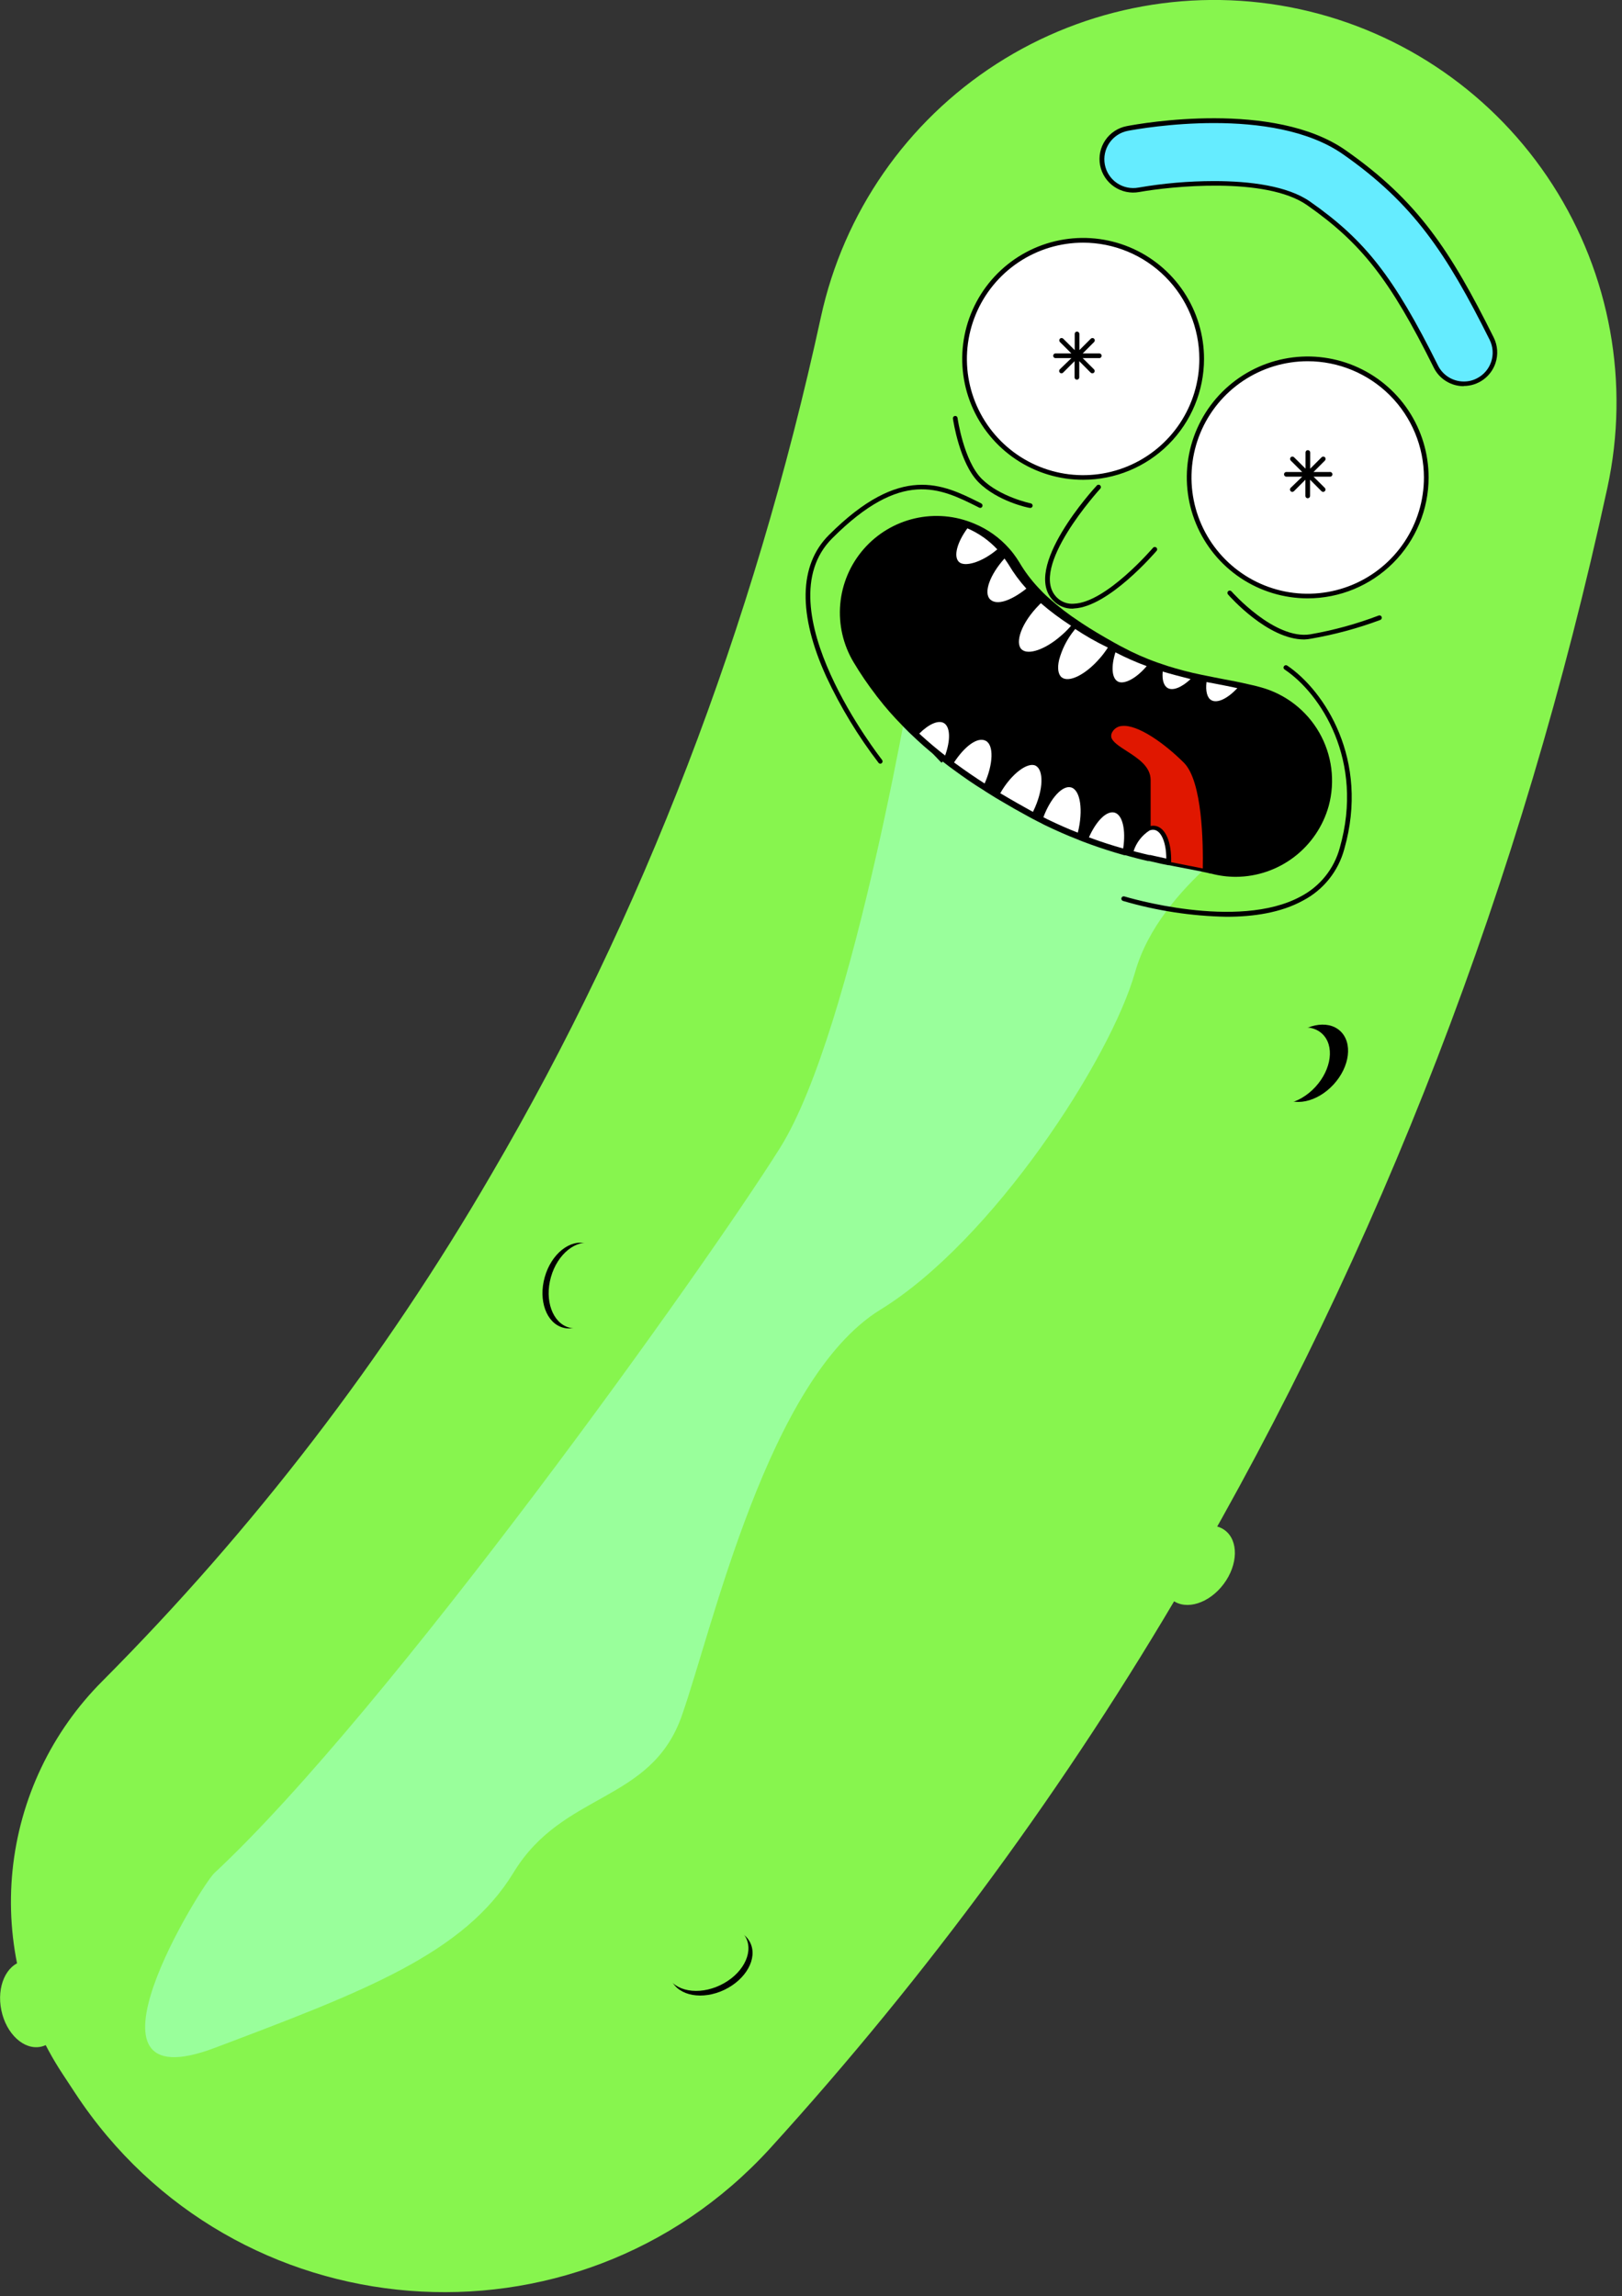 <svg width="260" height="368" viewBox="0 0 260 368" fill="none" xmlns="http://www.w3.org/2000/svg">
<rect x="0" y="0" width="260" height="368" fill="#333333" stroke="none"/>
<g clip-path="url(#clip0_92_544)">
<path d="M10.04 332.38C3.681 322.751 0.844 311.22 2.01 299.739C3.177 288.259 8.274 277.534 16.44 269.38C40.614 245.102 61.562 217.815 78.77 188.19C103.02 146.78 120.77 100.55 131.59 50.8C135.222 34.083 145.346 19.494 159.735 10.242C174.124 0.99 191.599 -2.167 208.315 1.465C225.032 5.097 239.621 15.221 248.873 29.61C258.125 43.999 261.282 61.473 257.65 78.19C243.97 141.28 221.23 200.19 190.08 253.43C171.1 285.997 148.743 316.475 123.38 344.36C92.27 378.36 37.43 373.99 12.08 335.48L10.04 332.38Z" fill="#87F54E"/>
<path d="M173.619 76.51C184.113 76.51 192.619 68.003 192.619 57.51C192.619 47.017 184.113 38.51 173.619 38.51C163.126 38.51 154.619 47.017 154.619 57.51C154.619 68.003 163.126 76.51 173.619 76.51Z" fill="white"/>
<path d="M173.62 76.89C169.787 76.89 166.039 75.753 162.852 73.623C159.665 71.493 157.181 68.466 155.714 64.924C154.248 61.382 153.865 57.485 154.613 53.725C155.362 49.966 157.209 46.513 159.92 43.803C162.631 41.093 166.086 39.248 169.846 38.501C173.606 37.754 177.503 38.14 181.044 39.608C184.585 41.076 187.611 43.562 189.739 46.75C191.867 49.939 193.002 53.687 193 57.52C192.995 62.657 190.951 67.582 187.318 71.214C183.684 74.846 178.758 76.887 173.62 76.89ZM173.62 38.89C169.936 38.89 166.334 39.983 163.27 42.03C160.206 44.077 157.818 46.986 156.408 50.391C154.998 53.795 154.629 57.541 155.348 61.154C156.067 64.768 157.841 68.088 160.447 70.693C163.052 73.299 166.372 75.073 169.986 75.792C173.6 76.511 177.345 76.142 180.75 74.732C184.154 73.322 187.063 70.934 189.111 67.87C191.158 64.806 192.25 61.205 192.25 57.52C192.245 52.581 190.28 47.845 186.788 44.352C183.295 40.86 178.56 38.895 173.62 38.89Z" fill="black"/>
<path d="M209.619 95.51C220.113 95.51 228.619 87.003 228.619 76.51C228.619 66.017 220.113 57.51 209.619 57.51C199.126 57.51 190.619 66.017 190.619 76.51C190.619 87.003 199.126 95.51 209.619 95.51Z" fill="white"/>
<path d="M209.62 95.89C205.787 95.89 202.039 94.753 198.852 92.623C195.665 90.493 193.181 87.466 191.714 83.924C190.248 80.382 189.865 76.485 190.613 72.725C191.362 68.966 193.209 65.513 195.92 62.803C198.631 60.093 202.086 58.248 205.846 57.501C209.606 56.754 213.503 57.14 217.044 58.608C220.585 60.076 223.611 62.562 225.739 65.75C227.867 68.939 229.002 72.686 229 76.52C228.995 81.657 226.951 86.582 223.318 90.214C219.684 93.846 214.758 95.887 209.62 95.89ZM209.62 57.89C205.936 57.89 202.334 58.983 199.27 61.03C196.206 63.077 193.818 65.986 192.408 69.391C190.998 72.795 190.629 76.541 191.348 80.154C192.067 83.768 193.841 87.088 196.447 89.693C199.052 92.299 202.372 94.073 205.986 94.792C209.6 95.511 213.345 95.142 216.75 93.732C220.154 92.322 223.063 89.934 225.111 86.87C227.158 83.806 228.25 80.205 228.25 76.52C228.245 71.581 226.28 66.845 222.788 63.352C219.295 59.86 214.56 57.895 209.62 57.89Z" fill="black"/>
<path d="M34.34 300.19C32.28 302.12 10.44 337.25 34.42 328.19C58.4 319.13 74.42 313.08 82.34 300.06C90.26 287.04 104.34 289 109.28 274.99C114.22 260.98 123.15 220.93 141.12 209.89C159.09 198.85 178 169.78 181.96 155.77C185.92 141.76 202.89 131.77 202.89 131.77L146.82 104.92C146.82 104.92 136.98 164.92 125.03 183.97C113.08 203.02 62.27 274.19 34.34 300.19Z" fill="#99FF9B"/>
<path d="M234.63 61.52C233.699 61.521 232.787 61.262 231.995 60.773C231.204 60.283 230.565 59.583 230.15 58.75C223.07 44.6 218.5 38.75 209.75 32.61C203 27.89 187.47 29.49 182.56 30.43C181.907 30.572 181.233 30.583 180.576 30.46C179.92 30.337 179.295 30.085 178.738 29.716C178.18 29.348 177.703 28.872 177.333 28.317C176.962 27.761 176.707 27.136 176.582 26.48C176.457 25.824 176.465 25.15 176.605 24.497C176.745 23.844 177.015 23.226 177.397 22.678C177.78 22.131 178.269 21.666 178.834 21.311C179.4 20.956 180.031 20.718 180.69 20.61C183.05 20.16 204.09 16.44 215.49 24.42C226.89 32.4 232.14 40.42 239.09 54.28C239.471 55.042 239.652 55.888 239.615 56.739C239.577 57.59 239.323 58.417 238.877 59.143C238.43 59.868 237.805 60.467 237.062 60.883C236.319 61.299 235.482 61.518 234.63 61.52Z" fill="#65ECFF"/>
<path d="M234.621 61.89C233.619 61.889 232.637 61.608 231.787 61.078C230.936 60.548 230.252 59.79 229.811 58.89C222.811 44.8 218.221 38.97 209.541 32.89C202.901 28.24 187.541 29.89 182.631 30.77C181.23 31.031 179.782 30.727 178.604 29.926C177.426 29.124 176.612 27.889 176.341 26.49C176.209 25.797 176.215 25.084 176.359 24.393C176.503 23.702 176.781 23.046 177.179 22.463C177.576 21.879 178.085 21.38 178.675 20.994C179.266 20.607 179.927 20.341 180.621 20.21C182.991 19.75 204.181 16.02 215.701 24.08C227.221 32.14 232.451 40.08 239.431 54.08C239.747 54.712 239.935 55.401 239.985 56.106C240.034 56.811 239.945 57.519 239.721 58.19C239.363 59.257 238.679 60.185 237.766 60.844C236.853 61.502 235.756 61.858 234.631 61.86L234.621 61.89ZM194.621 29.02C200.291 29.02 206.381 29.77 210.001 32.31C218.801 38.47 223.401 44.31 230.511 58.59C230.895 59.358 231.487 60.003 232.218 60.454C232.949 60.904 233.792 61.142 234.651 61.14C235.367 61.143 236.073 60.975 236.711 60.65C237.254 60.379 237.738 60.004 238.136 59.545C238.534 59.087 238.838 58.555 239.03 57.979C239.223 57.403 239.3 56.795 239.257 56.19C239.214 55.584 239.052 54.993 238.781 54.45C231.861 40.61 226.581 32.63 215.291 24.73C204.001 16.83 183.121 20.53 180.781 20.97C179.577 21.203 178.514 21.902 177.825 22.916C177.135 23.93 176.875 25.175 177.101 26.38C177.331 27.585 178.03 28.649 179.044 29.339C180.059 30.029 181.305 30.288 182.511 30.06C186.487 29.373 190.515 29.026 194.551 29.02H194.621Z" fill="black"/>
<path d="M212.55 128.97C211.684 132.142 209.799 134.942 207.187 136.938C204.574 138.935 201.378 140.018 198.09 140.02C196.766 140.018 195.448 139.843 194.17 139.5L193.17 139.27C192.38 139.1 191.39 138.91 190.36 138.71L188.29 138.31L187.29 138.11C186.576 137.97 185.836 137.81 185.07 137.63L184.07 137.4C183.42 137.25 182.74 137.09 182.07 136.91L181.26 136.69H181.16L180.31 136.46C178.6 135.98 176.79 135.46 174.91 134.73L174.04 134.41L173.86 134.34C173.57 134.23 173.27 134.12 172.97 133.99C171.23 133.323 169.436 132.537 167.59 131.63L166.74 131.2L166.48 131.07L165.7 130.66L164.9 130.23C163.39 129.41 161.95 128.58 160.57 127.76L159.8 127.3L158.71 126.63L157.95 126.14C156.22 125.05 154.6 123.94 153.07 122.82L152.38 122.31L151.63 121.73C150.096 120.563 148.663 119.363 147.33 118.13L146.78 117.62C146.31 117.17 145.84 116.72 145.39 116.27L144.87 115.73C143.514 114.351 142.238 112.896 141.05 111.37C140.94 111.23 140.83 111.09 140.74 110.95C139.464 109.299 138.289 107.572 137.22 105.78C135.559 103.062 134.806 99.885 135.072 96.711C135.337 93.537 136.606 90.529 138.694 88.124C140.783 85.719 143.583 84.041 146.689 83.334C149.795 82.627 153.045 82.927 155.97 84.19C158.054 85.057 159.909 86.396 161.39 88.1C161.629 88.36 161.853 88.634 162.06 88.92C162.392 89.352 162.699 89.802 162.98 90.27C163.855 91.747 164.888 93.125 166.06 94.38C166.59 94.96 167.19 95.54 167.85 96.14C169.381 97.51 171.012 98.763 172.73 99.89L173.21 100.21C174.71 101.21 176.42 102.21 178.38 103.32L179.3 103.82L179.58 103.97C181.459 104.983 183.415 105.845 185.43 106.55C185.98 106.75 186.52 106.93 187.05 107.1C188.97 107.7 190.82 108.15 192.6 108.53L194.09 108.83L196.04 109.21C197.42 109.47 198.74 109.73 200.04 110.03C200.73 110.17 201.4 110.34 202.04 110.52C203.942 111.04 205.724 111.929 207.282 113.138C208.84 114.347 210.145 115.852 211.121 117.565C212.097 119.279 212.726 121.169 212.971 123.125C213.216 125.082 213.073 127.069 212.55 128.97Z" fill="black"/>
<path d="M198.13 140.52C196.779 140.521 195.435 140.346 194.13 140H194.02C193.77 139.93 193.45 139.85 193.09 139.78C192.37 139.62 191.49 139.45 190.56 139.27L190.29 139.22L189.05 138.98L188.22 138.82L187.38 138.65H187.22C186.51 138.51 185.76 138.35 184.99 138.16L184.18 137.98H183.99C183.33 137.83 182.65 137.67 181.99 137.49L181.17 137.27L180.41 137.06H180.23C178.37 136.54 176.55 135.95 174.79 135.32L173.99 135.02L173.58 134.87C173.33 134.77 173.08 134.68 172.82 134.56C171.13 133.91 169.35 133.13 167.42 132.2L166.77 131.86L166.57 131.76L166.43 131.69L166.33 131.64C166.04 131.5 165.78 131.36 165.52 131.22L165.22 131.06L164.71 130.78C163.35 130.05 161.93 129.24 160.37 128.31L159.76 127.95L159.59 127.85L158.5 127.17C158.23 127.01 157.98 126.84 157.72 126.67C156.09 125.67 154.43 124.52 152.83 123.34L152.37 123L152.13 122.83L151.37 122.24C149.86 121.08 148.37 119.86 147.04 118.62L146.49 118.1C145.97 117.61 145.49 117.17 145.09 116.74C144.9 116.56 144.73 116.37 144.56 116.19C143.187 114.804 141.901 113.335 140.71 111.79C140.588 111.647 140.474 111.496 140.37 111.34C139.091 109.681 137.912 107.948 136.84 106.15C135.155 103.345 134.402 100.079 134.688 96.82C134.974 93.561 136.285 90.476 138.433 88.008C140.58 85.54 143.454 83.815 146.642 83.08C149.83 82.346 153.169 82.64 156.18 83.92C158.328 84.807 160.243 86.176 161.78 87.92C162.02 88.18 162.25 88.47 162.48 88.77C162.818 89.216 163.132 89.68 163.42 90.16C164.271 91.599 165.277 92.94 166.42 94.16C166.9 94.68 167.42 95.23 168.18 95.89C169.69 97.244 171.301 98.481 173 99.59L173.47 99.91C174.99 100.91 176.67 101.91 178.62 103L179.53 103.5L179.82 103.65C181.674 104.649 183.603 105.501 185.59 106.2L187.19 106.74C188.87 107.26 190.62 107.74 192.7 108.16L194.64 108.55L196.12 108.84C197.4 109.08 198.78 109.34 200.12 109.66C200.81 109.8 201.49 109.97 202.12 110.15C206.074 111.238 209.438 113.847 211.475 117.407C213.512 120.967 214.056 125.189 212.99 129.15C212.085 132.403 210.145 135.272 207.464 137.324C204.783 139.376 201.506 140.498 198.13 140.52ZM194.34 139.01C196.174 139.51 198.089 139.644 199.976 139.403C201.862 139.162 203.682 138.552 205.332 137.608C206.983 136.663 208.431 135.403 209.594 133.898C210.757 132.394 211.611 130.675 212.11 128.84C213.118 125.13 212.613 121.171 210.707 117.832C208.8 114.494 205.647 112.047 201.94 111.03C201.28 110.85 200.62 110.68 199.94 110.55C198.58 110.23 197.22 109.97 195.94 109.73L194.44 109.44L192.49 109.05C190.38 108.6 188.6 108.14 186.89 107.6C186.35 107.43 185.81 107.25 185.25 107.05C183.211 106.336 181.232 105.463 179.33 104.44L179.05 104.29L178.14 103.79C176.14 102.68 174.46 101.66 172.93 100.66L172.44 100.33C170.704 99.191 169.056 97.924 167.51 96.54C166.76 95.86 166.18 95.29 165.68 94.74C164.485 93.46 163.433 92.055 162.54 90.55C162.27 90.101 161.977 89.667 161.66 89.25C161.459 88.977 161.242 88.717 161.01 88.47C159.579 86.819 157.785 85.522 155.77 84.68C152.953 83.482 149.828 83.207 146.845 83.894C143.862 84.581 141.173 86.195 139.165 88.505C137.156 90.815 135.93 93.701 135.663 96.751C135.396 99.801 136.102 102.856 137.68 105.48C138.734 107.258 139.9 108.968 141.17 110.6C141.27 110.75 141.36 110.87 141.45 110.99C142.636 112.511 143.908 113.963 145.26 115.34L145.77 115.87C146.2 116.3 146.65 116.73 147.1 117.16L147.7 117.72C149.04 118.95 150.47 120.15 151.96 121.29L152.71 121.87L152.95 122.04L153.39 122.37C154.99 123.54 156.62 124.65 158.25 125.67C158.51 125.85 158.75 126.01 159 126.16L160.1 126.83L160.26 126.93L160.85 127.28C162.41 128.21 163.85 129.01 165.17 129.75L165.67 130.02L165.97 130.18L166.74 130.58L166.88 130.65L167.19 130.81L167.86 131.15C169.74 132.06 171.49 132.83 173.18 133.48L173.91 133.77L174.07 133.83H174.18V134.35L174.36 133.89L175.14 134.17C176.88 134.8 178.69 135.38 180.52 135.9L180.7 135.95L181.35 136.12V136.64L181.49 136.16L182.29 136.37C182.96 136.55 183.64 136.71 184.29 136.86H184.49L185.29 137.04C186.06 137.22 186.79 137.38 187.5 137.52H187.66L188.48 137.69L189.31 137.85L190.55 138.19H190.82C191.76 138.37 192.64 138.54 193.37 138.7C193.72 138.77 194.03 138.85 194.29 138.92L194.34 139.01Z" fill="black"/>
<path d="M176.121 56.64H173.551L175.381 54.81C175.451 54.74 175.491 54.644 175.491 54.545C175.491 54.446 175.451 54.35 175.381 54.28C175.311 54.21 175.215 54.17 175.116 54.17C175.016 54.17 174.921 54.21 174.851 54.28L173.021 56.11V53.52C173.021 53.419 172.981 53.322 172.91 53.251C172.838 53.18 172.742 53.14 172.641 53.14C172.591 53.14 172.542 53.15 172.497 53.169C172.451 53.188 172.41 53.216 172.376 53.252C172.341 53.287 172.314 53.329 172.296 53.375C172.278 53.421 172.269 53.471 172.271 53.52V56.11L170.431 54.28C170.396 54.245 170.355 54.216 170.31 54.197C170.264 54.178 170.215 54.168 170.166 54.168C170.116 54.168 170.068 54.178 170.022 54.197C169.976 54.216 169.935 54.245 169.901 54.28C169.834 54.352 169.797 54.447 169.797 54.545C169.797 54.643 169.834 54.738 169.901 54.81L171.741 56.64H169.141C169.052 56.654 168.971 56.7 168.913 56.769C168.854 56.838 168.822 56.925 168.822 57.015C168.822 57.105 168.854 57.192 168.913 57.261C168.971 57.33 169.052 57.375 169.141 57.39H171.741L169.881 59.19C169.83 59.243 169.797 59.311 169.784 59.383C169.771 59.455 169.779 59.53 169.808 59.598C169.836 59.665 169.884 59.723 169.945 59.765C170.006 59.806 170.077 59.828 170.151 59.83C170.248 59.828 170.341 59.789 170.411 59.72L172.251 57.88V60.48C172.251 60.578 172.29 60.672 172.359 60.742C172.429 60.811 172.523 60.85 172.621 60.85C172.72 60.85 172.815 60.811 172.886 60.742C172.957 60.673 172.998 60.579 173.001 60.48V57.88L174.831 59.72C174.903 59.79 175 59.83 175.101 59.83C175.198 59.828 175.291 59.789 175.361 59.72C175.396 59.685 175.424 59.644 175.444 59.599C175.463 59.553 175.473 59.504 175.473 59.455C175.473 59.406 175.463 59.357 175.444 59.311C175.424 59.266 175.396 59.224 175.361 59.19L173.551 57.39H176.141C176.195 57.399 176.251 57.396 176.304 57.381C176.357 57.366 176.406 57.34 176.448 57.304C176.49 57.269 176.524 57.224 176.547 57.174C176.57 57.124 176.582 57.07 176.582 57.015C176.582 56.96 176.57 56.905 176.547 56.855C176.524 56.805 176.49 56.761 176.448 56.725C176.406 56.69 176.357 56.663 176.304 56.649C176.251 56.634 176.195 56.631 176.141 56.64H176.121Z" fill="black"/>
<path d="M213.121 75.64H210.551L212.381 73.81C212.451 73.74 212.491 73.644 212.491 73.545C212.491 73.445 212.451 73.35 212.381 73.28C212.311 73.21 212.215 73.17 212.116 73.17C212.016 73.17 211.921 73.21 211.851 73.28L210.021 75.11V72.52C210.021 72.419 209.981 72.323 209.91 72.251C209.838 72.18 209.742 72.14 209.641 72.14C209.591 72.14 209.542 72.15 209.497 72.169C209.451 72.188 209.41 72.216 209.376 72.252C209.341 72.287 209.314 72.329 209.296 72.375C209.278 72.421 209.269 72.471 209.271 72.52V75.11L207.431 73.28C207.396 73.245 207.355 73.216 207.31 73.197C207.264 73.178 207.215 73.168 207.166 73.168C207.116 73.168 207.068 73.178 207.022 73.197C206.976 73.216 206.935 73.245 206.901 73.28C206.834 73.352 206.797 73.447 206.797 73.545C206.797 73.643 206.834 73.738 206.901 73.81L208.741 75.64H206.141C206.052 75.654 205.971 75.7 205.913 75.769C205.854 75.838 205.822 75.925 205.822 76.015C205.822 76.105 205.854 76.192 205.913 76.261C205.971 76.33 206.052 76.375 206.141 76.39H208.741L206.881 78.19C206.83 78.243 206.797 78.311 206.784 78.383C206.771 78.455 206.779 78.53 206.808 78.598C206.836 78.665 206.884 78.723 206.945 78.765C207.006 78.806 207.077 78.829 207.151 78.83C207.248 78.828 207.341 78.789 207.411 78.72L209.251 76.88V79.48C209.251 79.578 209.29 79.672 209.359 79.742C209.429 79.811 209.523 79.85 209.621 79.85C209.72 79.85 209.815 79.811 209.886 79.742C209.957 79.673 209.998 79.579 210.001 79.48V76.88L211.831 78.72C211.903 78.79 212 78.829 212.101 78.83C212.198 78.828 212.291 78.789 212.361 78.72C212.396 78.685 212.424 78.644 212.444 78.599C212.463 78.553 212.473 78.504 212.473 78.455C212.473 78.406 212.463 78.357 212.444 78.311C212.424 78.266 212.396 78.224 212.361 78.19L210.551 76.39H213.141C213.195 76.399 213.251 76.396 213.304 76.381C213.357 76.366 213.406 76.34 213.448 76.305C213.49 76.269 213.524 76.224 213.547 76.174C213.57 76.124 213.582 76.07 213.582 76.015C213.582 75.96 213.57 75.905 213.547 75.855C213.524 75.805 213.49 75.761 213.448 75.725C213.406 75.69 213.357 75.663 213.304 75.649C213.251 75.634 213.195 75.631 213.141 75.64H213.121Z" fill="black"/>
<path d="M150.909 121.69C149.553 120.311 148.278 118.856 147.089 117.33C146.979 117.19 146.869 117.05 146.779 116.91C149.279 115.49 151.619 115.18 152.539 116.3C153.459 117.42 152.719 119.57 150.909 121.69Z" fill="white"/>
<path d="M150.93 122.24L150.64 121.95C149.278 120.56 147.996 119.095 146.8 117.56C146.678 117.419 146.567 117.269 146.47 117.11L146.25 116.78L146.6 116.58C149.36 115.01 151.8 114.81 152.83 116.06C153.86 117.31 153.19 119.59 151.2 121.93L150.93 122.24ZM147.34 117.03C148.442 118.45 149.62 119.809 150.87 121.1C152.37 119.22 152.93 117.36 152.23 116.5C151.53 115.64 149.55 115.87 147.34 117.03Z" fill="black"/>
<path d="M160.391 88.13C157.641 90.57 154.641 91.56 153.391 90.35C152.141 89.14 153.001 86.72 154.931 84.22C157.029 85.082 158.899 86.421 160.391 88.13Z" fill="white"/>
<path d="M154.88 91.19C154.568 91.206 154.256 91.159 153.962 91.053C153.669 90.946 153.399 90.782 153.17 90.57C151.95 89.36 152.55 86.69 154.67 83.95L154.85 83.72L155.12 83.83C157.253 84.72 159.152 86.088 160.67 87.83L160.92 88.11L160.64 88.36C158.55 90.19 156.45 91.19 154.88 91.19ZM155.09 84.64C153.41 86.92 152.82 89.16 153.7 90.04C154.58 90.92 157.36 90.16 159.86 88.04C158.52 86.602 156.896 85.458 155.09 84.68V84.64Z" fill="black"/>
<path d="M165.06 94.41C162.4 96.64 159.59 97.51 158.43 96.35C157.27 95.19 158.33 91.81 161.06 88.95C161.392 89.382 161.7 89.832 161.98 90.3C162.855 91.777 163.888 93.155 165.06 94.41Z" fill="white"/>
<path d="M159.88 97.19C159.568 97.206 159.256 97.159 158.962 97.053C158.669 96.947 158.399 96.782 158.17 96.57C156.73 95.13 157.85 91.72 160.79 88.65L161.09 88.33L161.36 88.68C161.7 89.121 162.014 89.582 162.3 90.06C163.147 91.517 164.153 92.875 165.3 94.11L165.56 94.4L165.26 94.65C163.792 96.062 161.903 96.954 159.88 97.19ZM161.03 89.49C158.68 92.09 157.63 94.98 158.7 96.04C159.77 97.1 162.1 96.25 164.52 94.33C163.439 93.136 162.481 91.836 161.66 90.45C161.473 90.157 161.263 89.85 161.03 89.53V89.49Z" fill="black"/>
<path d="M171.73 99.92C170.013 98.8 168.381 97.553 166.85 96.19C166.677 96.337 166.507 96.497 166.34 96.67C163.41 99.6 162.11 103.05 163.43 104.37C164.75 105.69 167.63 104.59 170.37 102.16C170.623 101.953 170.873 101.723 171.12 101.47C171.501 101.09 171.862 100.689 172.2 100.27L171.73 99.92Z" fill="white"/>
<path d="M164.88 105.19C164.568 105.206 164.256 105.16 163.962 105.053C163.668 104.947 163.399 104.782 163.17 104.57C161.67 103.08 162.95 99.47 166.08 96.34C166.25 96.17 166.43 96 166.6 95.85L166.86 95.62L167.1 95.85C168.617 97.208 170.235 98.448 171.94 99.56L172.76 100.11L172.5 100.43C172.155 100.86 171.788 101.27 171.4 101.66C171.152 101.91 170.892 102.147 170.62 102.37C168.55 104.19 166.45 105.19 164.88 105.19ZM166.88 96.63L166.64 96.87C163.64 99.87 162.7 103.01 163.73 104.04C164.76 105.07 167.58 104.1 170.15 101.82C170.41 101.6 170.65 101.37 170.9 101.13C171.15 100.89 171.44 100.56 171.69 100.28L171.55 100.19C169.903 99.127 168.333 97.951 166.85 96.67L166.88 96.63Z" fill="black"/>
<path d="M177.62 103.37C175.767 102.481 173.982 101.455 172.28 100.3C172.13 100.47 171.99 100.65 171.84 100.84C169.32 104.14 168.49 107.73 169.98 108.84C171.47 109.95 174.17 108.5 176.56 105.73C176.78 105.49 177 105.23 177.21 104.95C177.541 104.522 177.845 104.075 178.12 103.61L177.62 103.37Z" fill="white"/>
<path d="M171.09 109.58C170.609 109.592 170.138 109.444 169.75 109.16C168.91 108.51 168.66 107.24 169.04 105.58C169.52 103.759 170.371 102.056 171.54 100.58C171.69 100.38 171.84 100.19 172 100.01L172.22 99.76L172.49 99.95C174.177 101.079 175.945 102.082 177.78 102.95L178.67 103.39L178.46 103.74C178.184 104.24 177.881 104.724 177.55 105.19C177.33 105.48 177.1 105.75 176.88 106C174.89 108.26 172.7 109.58 171.09 109.58ZM172.35 100.8L172.14 101.07C171.035 102.449 170.228 104.043 169.77 105.75C169.46 107.09 169.62 108.12 170.2 108.56C171.36 109.45 174.03 108.11 176.28 105.51C176.51 105.25 176.72 105 176.92 104.73C177.12 104.46 177.39 104.09 177.59 103.78L177.45 103.71C175.685 102.859 173.981 101.887 172.35 100.8Z" fill="black"/>
<path d="M184.43 106.58C182.53 109.02 180.31 110.3 178.98 109.58C177.65 108.86 177.67 106.64 178.58 104.04C180.46 105.039 182.416 105.888 184.43 106.58Z" fill="white"/>
<path d="M179.859 110.13C179.488 110.14 179.121 110.047 178.799 109.86C177.429 109.08 177.209 106.78 178.229 103.86L178.369 103.45L178.759 103.66C180.618 104.658 182.554 105.504 184.549 106.19L185.039 106.37L184.719 106.78C183.069 108.94 181.269 110.13 179.859 110.13ZM178.799 104.54C178.079 106.82 178.219 108.67 179.169 109.21C180.119 109.75 182.079 108.8 183.809 106.75C182.093 106.123 180.419 105.385 178.799 104.54Z" fill="black"/>
<path d="M191.6 108.56C189.91 110.35 188.12 111.2 186.98 110.56C186.11 110.06 185.82 108.78 186.05 107.15C187.97 107.73 189.82 108.19 191.6 108.56Z" fill="white"/>
<path d="M187.86 111.19C187.485 111.196 187.115 111.099 186.79 110.91C185.79 110.35 185.42 109 185.68 107.12L185.74 106.69L186.16 106.82C187.85 107.34 189.6 107.82 191.68 108.24L192.33 108.38L191.87 108.86C190.45 110.33 189.02 111.19 187.86 111.19ZM186.37 107.67C186.26 108.97 186.55 109.9 187.17 110.26C188 110.74 189.41 110.18 190.85 108.83C189.21 108.41 187.76 108.04 186.37 107.62V107.67Z" fill="black"/>
<path d="M199.04 110.06C197.24 112.19 195.22 113.25 193.98 112.54C193.07 112.02 192.79 110.62 193.09 108.86L195.04 109.24C196.42 109.5 197.74 109.76 199.04 110.06Z" fill="white"/>
<path d="M194.841 113.13C194.489 113.129 194.145 113.036 193.841 112.86C192.841 112.28 192.421 110.79 192.761 108.79L192.831 108.41L193.661 108.58L195.151 108.87C196.431 109.11 197.801 109.38 199.151 109.69L199.741 109.83L199.351 110.3C197.791 112.11 196.151 113.13 194.841 113.13ZM193.401 109.3C193.221 110.76 193.501 111.83 194.171 112.21C195.121 112.75 196.751 111.98 198.341 110.28C197.191 110.03 196.051 109.81 194.971 109.6L193.481 109.32L193.401 109.3Z" fill="black"/>
<path d="M151.67 121.69C150.137 120.523 148.704 119.323 147.37 118.09L146.82 117.58C148.53 115.76 150.34 114.9 151.48 115.58C152.8 116.31 152.81 118.85 151.67 121.69Z" fill="white"/>
<path d="M151.839 122.28L151.439 121.98C149.929 120.83 148.439 119.61 147.119 118.36L146.559 117.85L146.289 117.59L146.549 117.32C148.469 115.32 150.379 114.49 151.669 115.22C153.149 116.08 153.289 118.67 152.019 121.83L151.839 122.28ZM147.359 117.56C147.441 117.648 147.528 117.732 147.619 117.81C148.849 118.93 150.149 120.03 151.499 121.08C152.399 118.58 152.329 116.47 151.289 115.87C150.409 115.37 148.889 116.03 147.359 117.56Z" fill="black"/>
<path d="M157.99 126.1C156.26 125.01 154.64 123.9 153.11 122.78L152.42 122.27C154.27 119.27 156.7 117.62 158.18 118.38C159.66 119.14 159.66 122.59 157.99 126.1Z" fill="white"/>
<path d="M158.15 126.64L157.79 126.41C156.14 125.41 154.5 124.25 152.89 123.08L152.43 122.74L151.92 122.36L152.1 122.07C154.1 118.85 156.7 117.19 158.35 118.07C160 118.95 160.12 122.53 158.35 126.29L158.15 126.64ZM152.93 122.19L153.33 122.48C154.81 123.56 156.33 124.6 157.83 125.56C159.22 122.42 159.32 119.4 158.01 118.72C156.7 118.04 154.65 119.57 152.93 122.19Z" fill="black"/>
<path d="M165.75 130.6L164.95 130.17C163.44 129.35 162 128.52 160.62 127.7L159.85 127.24C161.75 123.69 164.56 121.52 166.19 122.36C167.82 123.2 167.65 126.92 165.75 130.6Z" fill="white"/>
<path d="M166.12 131.25L165.27 130.79L164.76 130.51C163.4 129.78 161.98 128.97 160.42 128.04L159.81 127.68L159.34 127.39L159.51 127.08C161.56 123.25 164.51 121.08 166.35 122.08C168.19 123.08 168.11 126.83 166.13 130.73L166.12 131.25ZM160.34 127.12L160.8 127.39C162.36 128.32 163.8 129.12 165.12 129.86L165.58 130.11C167.37 126.46 167.27 123.36 166.01 122.71C164.75 122.06 162.1 124.01 160.34 127.12Z" fill="black"/>
<path d="M173.009 133.95C171.269 133.283 169.476 132.497 167.629 131.59L166.779 131.16C167.989 127.7 170.129 125.36 171.779 125.83C173.429 126.3 174.119 129.98 173.009 133.95Z" fill="white"/>
<path d="M173.26 134.44L172.88 134.3C171.16 133.64 169.39 132.86 167.47 131.92L166.81 131.59L166.32 131.35L166.43 131.03C167.74 127.28 170.04 124.94 171.88 125.47C173.88 126.04 174.56 129.81 173.37 134.05L173.26 134.44ZM167.26 130.97L167.82 131.26C169.57 132.11 171.19 132.83 172.77 133.44C173.66 129.89 173.2 126.61 171.69 126.19C170.33 125.8 168.4 127.88 167.25 130.97H167.26Z" fill="black"/>
<path d="M193.21 139.26C193.3 134.51 193.08 124.98 190.12 122.02C186.12 118.02 180.12 114.02 178.12 117.02C176.12 120.02 184.12 121.02 184.12 125.02V137.39L185.12 137.62C185.886 137.8 186.626 137.96 187.34 138.1" fill="#E01700"/>
<path d="M193.55 139.26H192.8C192.87 135.13 192.74 125.26 189.8 122.26C186.67 119.13 182.38 116.08 179.86 116.34C179.561 116.357 179.271 116.443 179.012 116.593C178.754 116.742 178.534 116.95 178.37 117.2C178.271 117.33 178.199 117.478 178.158 117.636C178.117 117.794 178.107 117.958 178.13 118.12C178.29 118.88 179.42 119.6 180.6 120.36C182.4 121.52 184.44 122.83 184.44 125V137.09L185.14 137.25C185.91 137.43 186.65 137.59 187.35 137.73L187.21 138.47C186.49 138.32 185.75 138.16 184.98 137.98C184.71 137.98 184.44 137.86 184.17 137.8L183.69 137.68V125.02C183.69 123.26 181.83 122.02 180.2 121.02C178.87 120.16 177.62 119.36 177.4 118.29C177.355 118.033 177.363 117.769 177.423 117.514C177.483 117.26 177.594 117.02 177.75 116.81C177.97 116.471 178.264 116.186 178.611 115.978C178.957 115.77 179.347 115.644 179.75 115.61C182.75 115.3 187.28 118.74 190.3 121.75C193.32 124.76 193.69 134.02 193.55 139.26Z" fill="black"/>
<path d="M180.35 136.42C178.64 135.94 176.83 135.42 174.95 134.69L174.08 134.37C175.32 131.37 177.26 129.37 178.78 129.83C180.3 130.29 180.96 133.08 180.35 136.42Z" fill="white"/>
<path d="M180.65 136.89L180.25 136.78C178.4 136.26 176.58 135.67 174.82 135.04L174.02 134.75L173.66 134.61L173.73 134.22C175.1 130.89 177.17 128.98 178.88 129.47C180.59 129.96 181.38 132.84 180.72 136.47L180.65 136.89ZM174.55 134.19L175.04 134.37C176.66 134.96 178.33 135.5 180.04 135.98C180.5 132.98 179.93 130.58 178.67 130.23C177.41 129.88 175.76 131.49 174.55 134.19Z" fill="black"/>
<path d="M187.341 138.1C186.628 137.96 185.888 137.8 185.121 137.62L184.121 137.39C183.471 137.24 182.791 137.08 182.121 136.9L181.311 136.68H181.211C181.981 134.68 183.061 133.3 184.131 132.84C184.445 132.701 184.792 132.655 185.131 132.71C186.551 132.96 187.421 135.19 187.341 138.1Z" fill="white"/>
<path d="M187.699 138.55L187.269 138.47C186.549 138.32 185.809 138.16 185.039 137.98C184.769 137.98 184.499 137.86 184.229 137.8L184.039 137.75C183.379 137.6 182.699 137.44 182.039 137.26L181.219 137.04L180.859 136.91V136.51C181.679 134.44 182.859 132.96 183.979 132.51C184.372 132.337 184.807 132.285 185.229 132.36C186.839 132.67 187.809 134.95 187.729 138.16L187.699 138.55ZM181.699 136.4L182.189 136.53C182.869 136.71 183.549 136.87 184.189 137.02H184.379L185.179 137.2L186.949 137.59C186.949 135.08 186.179 133.21 185.059 133C184.786 132.95 184.503 132.984 184.249 133.1C183.046 133.873 182.149 135.039 181.709 136.4H181.699Z" fill="black"/>
<path d="M141.119 122.39C141.064 122.39 141.009 122.378 140.958 122.353C140.908 122.329 140.864 122.294 140.829 122.25C137.553 117.976 134.75 113.359 132.469 108.48C127.899 98.48 128.029 90.57 132.859 85.75C144.379 74.22 151.099 77.58 157.039 80.55L157.289 80.68C157.377 80.725 157.444 80.802 157.475 80.896C157.507 80.989 157.501 81.091 157.459 81.18C157.438 81.226 157.408 81.266 157.37 81.3C157.333 81.334 157.289 81.359 157.241 81.375C157.193 81.391 157.143 81.397 157.093 81.392C157.043 81.388 156.994 81.374 156.949 81.35L156.699 81.22C150.699 78.22 144.529 75.13 133.389 86.28C122.249 97.43 141.219 121.54 141.389 121.78C141.421 121.818 141.445 121.863 141.459 121.911C141.473 121.958 141.478 122.008 141.472 122.058C141.467 122.107 141.451 122.155 141.427 122.199C141.402 122.242 141.369 122.28 141.329 122.31C141.271 122.361 141.197 122.39 141.119 122.39Z" fill="black"/>
<path d="M196.63 146.92C191.001 146.819 185.412 145.965 180.01 144.38C179.915 144.35 179.835 144.284 179.789 144.196C179.742 144.108 179.732 144.006 179.76 143.91C179.79 143.815 179.856 143.736 179.944 143.689C180.032 143.642 180.134 143.632 180.23 143.66C180.41 143.71 198.36 149.19 208.51 143.66C210.033 142.863 211.374 141.76 212.45 140.419C213.526 139.079 214.312 137.53 214.76 135.87C218.76 121.87 211.66 111.12 205.91 107.29C205.869 107.263 205.833 107.228 205.806 107.187C205.778 107.146 205.759 107.1 205.75 107.051C205.741 107.003 205.741 106.953 205.752 106.905C205.762 106.856 205.782 106.811 205.81 106.77C205.865 106.687 205.95 106.63 206.047 106.609C206.144 106.588 206.246 106.607 206.33 106.66C212.26 110.66 219.59 121.71 215.48 136.08C215.007 137.836 214.175 139.474 213.038 140.892C211.9 142.311 210.481 143.478 208.87 144.32C205.31 146.28 200.91 146.92 196.63 146.92Z" fill="black"/>
<path d="M171.939 97.54C171.367 97.553 170.798 97.448 170.268 97.231C169.738 97.015 169.258 96.691 168.859 96.28C163.659 91.09 175.349 78.28 175.859 77.76C175.931 77.705 176.019 77.676 176.109 77.68C176.199 77.684 176.285 77.72 176.351 77.781C176.417 77.843 176.459 77.925 176.47 78.015C176.481 78.105 176.459 78.195 176.409 78.27C176.289 78.4 164.709 91.06 169.409 95.75C169.765 96.107 170.195 96.381 170.668 96.554C171.142 96.727 171.647 96.794 172.149 96.75C177.359 96.54 184.779 87.83 184.859 87.75C184.928 87.691 185.016 87.658 185.107 87.658C185.198 87.657 185.286 87.69 185.355 87.749C185.425 87.809 185.47 87.891 185.484 87.981C185.497 88.071 185.478 88.163 185.429 88.24C185.109 88.61 177.709 97.24 172.179 97.51L171.939 97.54Z" fill="black"/>
<path d="M165.12 81.39H165.05C164.84 81.39 159.9 80.34 156.86 77.29C153.82 74.24 152.79 67.37 152.75 67.08C152.743 67.031 152.746 66.982 152.758 66.934C152.77 66.887 152.792 66.842 152.822 66.803C152.852 66.764 152.889 66.731 152.931 66.707C152.974 66.682 153.021 66.666 153.07 66.66C153.167 66.646 153.265 66.67 153.344 66.728C153.423 66.786 153.475 66.873 153.49 66.97C153.49 67.04 154.49 73.89 157.39 76.76C160.29 79.63 165.15 80.65 165.19 80.66C165.288 80.669 165.378 80.717 165.441 80.793C165.504 80.869 165.534 80.967 165.525 81.065C165.516 81.163 165.468 81.254 165.392 81.316C165.316 81.379 165.218 81.409 165.12 81.4V81.39Z" fill="black"/>
<path d="M209.05 102.48C203.22 102.48 197.11 95.58 196.84 95.26C196.775 95.186 196.742 95.089 196.749 94.99C196.755 94.892 196.801 94.8 196.875 94.735C196.949 94.67 197.046 94.637 197.145 94.644C197.243 94.65 197.335 94.696 197.4 94.77C197.47 94.85 204.33 102.6 210.06 101.65C213.787 101 217.444 99.996 220.98 98.65C221.026 98.631 221.075 98.621 221.125 98.621C221.175 98.621 221.224 98.631 221.27 98.651C221.316 98.671 221.357 98.699 221.391 98.735C221.426 98.771 221.453 98.814 221.47 98.86C221.506 98.953 221.505 99.056 221.465 99.148C221.426 99.24 221.352 99.312 221.26 99.35C217.667 100.69 213.958 101.694 210.18 102.35C209.808 102.424 209.43 102.467 209.05 102.48Z" fill="black"/>
<path d="M6.535 328.007C9.239 327.446 10.793 323.922 10.007 320.137C9.221 316.351 6.392 313.738 3.689 314.299C0.985 314.861 -0.57 318.384 0.216 322.17C1.002 325.955 3.831 328.568 6.535 328.007Z" fill="#87F54E"/>
<path d="M96.943 207.384C97.994 203.664 96.692 200.039 94.035 199.288C91.377 198.537 88.371 200.944 87.32 204.665C86.268 208.385 87.57 212.01 90.228 212.761C92.885 213.512 95.891 211.104 96.943 207.384Z" fill="black"/>
<path d="M97.935 207.382C98.986 203.661 97.684 200.037 95.027 199.286C92.37 198.535 89.363 200.942 88.312 204.662C87.26 208.383 88.562 212.007 91.22 212.758C93.877 213.509 96.884 211.102 97.935 207.382Z" fill="#87F54E"/>
<path d="M213.762 173.799C216.39 170.938 216.865 167.097 214.822 165.219C212.778 163.341 208.99 164.138 206.362 166.999C203.733 169.86 203.258 173.701 205.302 175.579C207.345 177.457 211.133 176.66 213.762 173.799Z" fill="black"/>
<path d="M210.854 174.187C213.473 171.343 213.949 167.521 211.917 165.65C209.886 163.78 206.116 164.569 203.498 167.413C200.879 170.257 200.403 174.078 202.434 175.949C204.465 177.82 208.235 177.03 210.854 174.187Z" fill="#87F54E"/>
<path d="M116.105 318.889C119.595 317.225 121.462 313.856 120.274 311.363C119.086 308.871 115.293 308.198 111.804 309.861C108.314 311.524 106.447 314.893 107.635 317.386C108.823 319.879 112.616 320.552 116.105 318.889Z" fill="black"/>
<path d="M115.447 318.145C118.937 316.482 120.803 313.113 119.615 310.62C118.427 308.127 114.635 307.455 111.145 309.118C107.655 310.781 105.789 314.15 106.977 316.643C108.165 319.136 111.957 319.809 115.447 318.145Z" fill="#87F54E"/>
<path d="M196.16 253.837C198.472 250.738 198.552 246.888 196.339 245.236C194.126 243.585 190.457 244.758 188.145 247.856C185.833 250.955 185.753 254.805 187.966 256.457C190.179 258.108 193.848 256.935 196.16 253.837Z" fill="#87F54E"/>
</g>
<defs>
<clipPath id="clip0_92_544">
<rect width="259.14" height="367.35" fill="white"/>
</clipPath>
</defs>
</svg>
